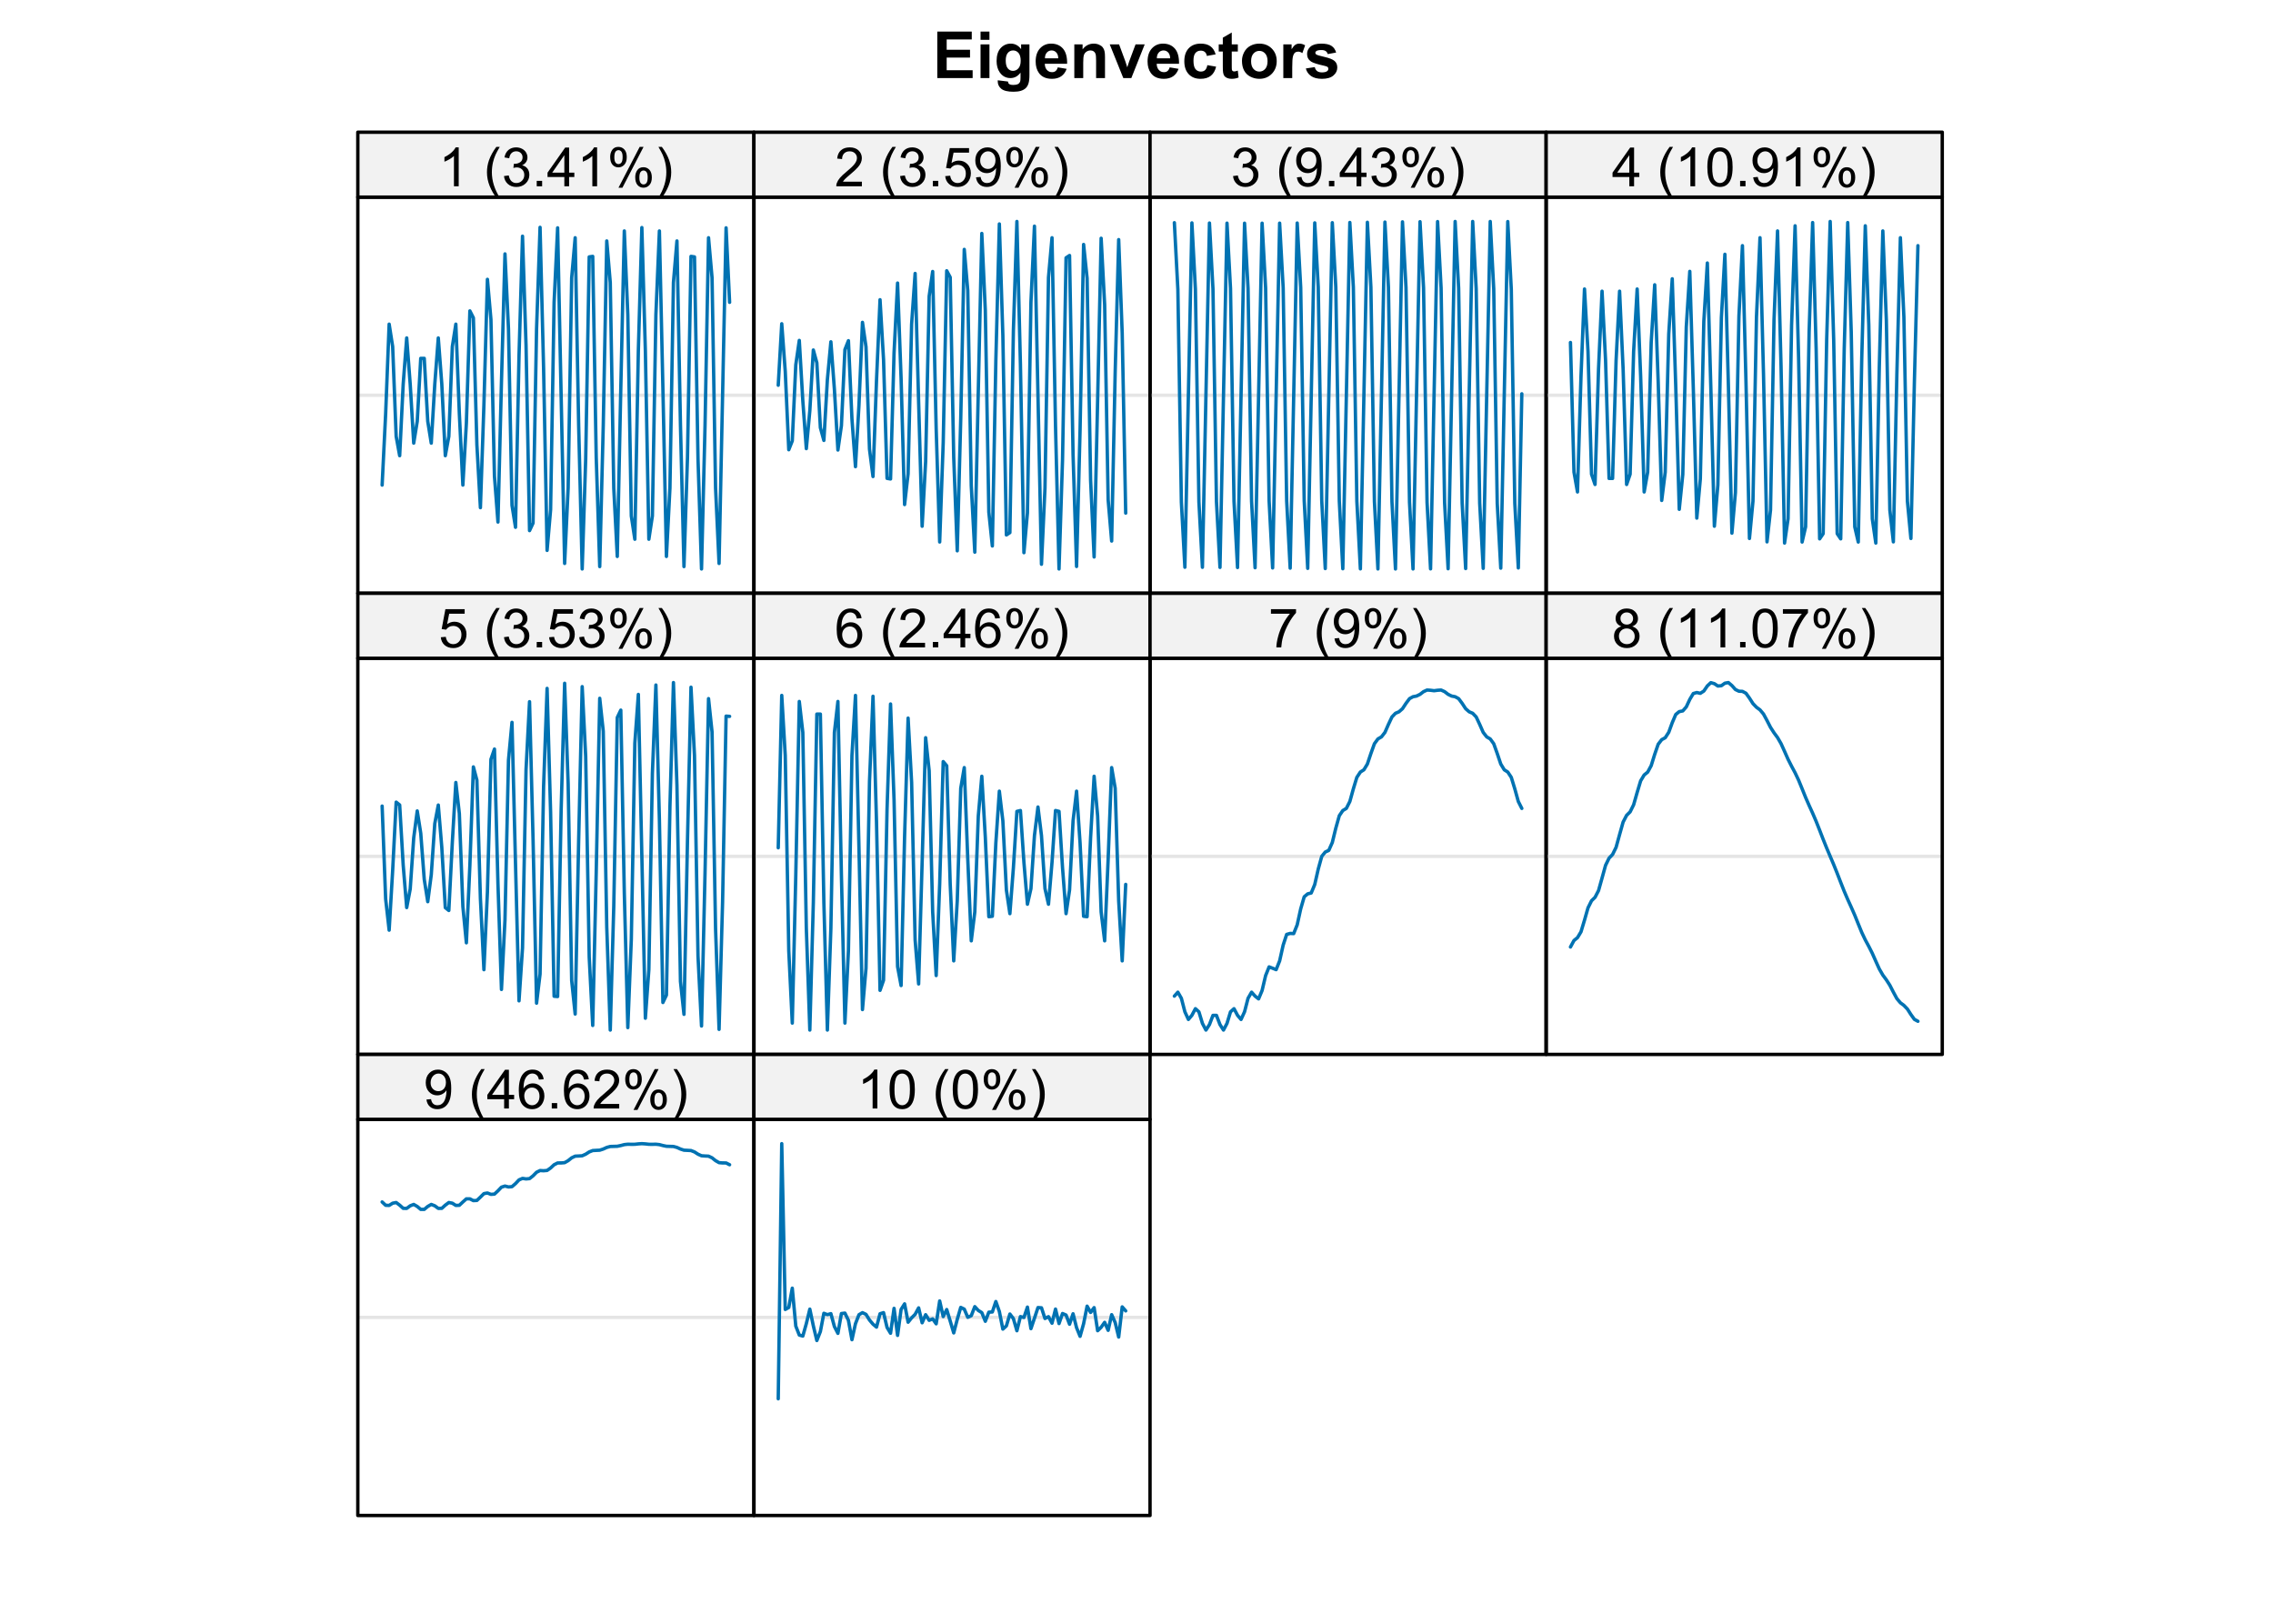 <?xml version="1.0" encoding="UTF-8"?>
<svg xmlns="http://www.w3.org/2000/svg" xmlns:xlink="http://www.w3.org/1999/xlink" width="504" height="360" viewBox="0 0 504 360">
<defs>
<g>
<g id="glyph-0-0">
<path d="M 1.047 0 L 1.047 -10.309 L 8.691 -10.309 L 8.691 -8.562 L 3.129 -8.562 L 3.129 -6.277 L 8.305 -6.277 L 8.305 -4.543 L 3.129 -4.543 L 3.129 -1.738 L 8.887 -1.738 L 8.887 0 Z M 1.047 0 "/>
</g>
<g id="glyph-0-1">
<path d="M 1.035 -8.48 L 1.035 -10.309 L 3.008 -10.309 L 3.008 -8.48 L 1.035 -8.48 M 1.035 0 L 1.035 -7.469 L 3.008 -7.469 L 3.008 0 Z M 1.035 0 "/>
</g>
<g id="glyph-0-2">
<path d="M 0.852 0.492 L 3.109 0.766 C 3.145 1.027 3.23 1.211 3.367 1.309 C 3.555 1.449 3.852 1.52 4.254 1.52 C 4.77 1.52 5.156 1.441 5.414 1.285 C 5.586 1.184 5.719 1.016 5.809 0.789 C 5.867 0.625 5.898 0.32 5.898 -0.121 L 5.898 -1.211 C 5.309 -0.402 4.562 0 3.664 0 C 2.66 0 1.867 -0.426 1.281 -1.273 C 0.82 -1.941 0.59 -2.777 0.59 -3.777 C 0.59 -5.027 0.891 -5.984 1.492 -6.645 C 2.098 -7.305 2.844 -7.637 3.742 -7.637 C 4.664 -7.637 5.426 -7.23 6.027 -6.418 L 6.027 -7.469 L 7.875 -7.469 L 7.875 -0.766 C 7.875 0.113 7.801 0.773 7.656 1.211 C 7.512 1.645 7.309 1.988 7.047 2.234 C 6.781 2.484 6.434 2.68 5.992 2.82 C 5.555 2.961 5 3.031 4.332 3.031 C 3.066 3.031 2.168 2.812 1.637 2.379 C 1.109 1.945 0.844 1.398 0.844 0.73 C 0.844 0.664 0.848 0.586 0.852 0.492 M 2.617 -3.887 C 2.617 -3.098 2.77 -2.516 3.074 -2.148 C 3.383 -1.781 3.762 -1.598 4.211 -1.598 C 4.695 -1.598 5.102 -1.785 5.434 -2.164 C 5.77 -2.539 5.934 -3.098 5.934 -3.84 C 5.934 -4.613 5.773 -5.188 5.457 -5.562 C 5.137 -5.938 4.734 -6.125 4.246 -6.125 C 3.773 -6.125 3.383 -5.941 3.074 -5.57 C 2.77 -5.203 2.617 -4.645 2.617 -3.887 Z M 2.617 -3.887 "/>
</g>
<g id="glyph-0-3">
<path d="M 5.359 -2.375 L 7.328 -2.047 C 7.074 -1.324 6.672 -0.773 6.129 -0.398 C 5.582 -0.02 4.898 0.168 4.078 0.168 C 2.781 0.168 1.82 -0.254 1.195 -1.105 C 0.703 -1.785 0.457 -2.641 0.457 -3.676 C 0.457 -4.914 0.781 -5.883 1.426 -6.586 C 2.074 -7.285 2.891 -7.637 3.883 -7.637 C 4.992 -7.637 5.867 -7.27 6.512 -6.535 C 7.152 -5.801 7.461 -4.68 7.434 -3.164 L 2.48 -3.164 C 2.496 -2.578 2.656 -2.121 2.961 -1.797 C 3.266 -1.469 3.645 -1.309 4.098 -1.309 C 4.41 -1.309 4.668 -1.391 4.879 -1.562 C 5.09 -1.73 5.25 -2 5.359 -2.375 M 5.469 -4.375 C 5.457 -4.945 5.309 -5.379 5.027 -5.676 C 4.746 -5.977 4.402 -6.125 4 -6.125 C 3.57 -6.125 3.215 -5.969 2.934 -5.652 C 2.652 -5.34 2.512 -4.914 2.516 -4.375 Z M 5.469 -4.375 "/>
</g>
<g id="glyph-0-4">
<path d="M 7.824 0 L 5.852 0 L 5.852 -3.812 C 5.852 -4.617 5.809 -5.137 5.723 -5.375 C 5.641 -5.613 5.5 -5.797 5.312 -5.926 C 5.121 -6.059 4.895 -6.125 4.625 -6.125 C 4.285 -6.125 3.977 -6.031 3.707 -5.844 C 3.434 -5.656 3.246 -5.406 3.145 -5.098 C 3.047 -4.789 2.996 -4.215 2.996 -3.383 L 2.996 0 L 1.02 0 L 1.02 -7.469 L 2.855 -7.469 L 2.855 -6.371 C 3.508 -7.215 4.328 -7.637 5.316 -7.637 C 5.75 -7.637 6.148 -7.559 6.512 -7.398 C 6.871 -7.242 7.145 -7.043 7.328 -6.801 C 7.516 -6.555 7.645 -6.277 7.715 -5.969 C 7.789 -5.66 7.824 -5.219 7.824 -4.641 Z M 7.824 0 "/>
</g>
<g id="glyph-0-5">
<path d="M 3.086 0 L 0.078 -7.469 L 2.152 -7.469 L 3.559 -3.656 L 3.965 -2.383 C 4.074 -2.707 4.141 -2.922 4.168 -3.023 C 4.234 -3.234 4.305 -3.445 4.379 -3.656 L 5.801 -7.469 L 7.832 -7.469 L 4.867 0 Z M 3.086 0 "/>
</g>
<g id="glyph-0-6">
<path d="M 7.543 -5.258 L 5.598 -4.906 C 5.531 -5.297 5.383 -5.59 5.148 -5.785 C 4.918 -5.984 4.617 -6.082 4.246 -6.082 C 3.754 -6.082 3.363 -5.91 3.07 -5.57 C 2.777 -5.23 2.629 -4.664 2.629 -3.867 C 2.629 -2.98 2.777 -2.355 3.074 -1.988 C 3.375 -1.625 3.773 -1.441 4.273 -1.441 C 4.648 -1.441 4.957 -1.547 5.195 -1.762 C 5.434 -1.973 5.605 -2.34 5.703 -2.863 L 7.645 -2.531 C 7.441 -1.641 7.055 -0.969 6.484 -0.512 C 5.91 -0.059 5.145 0.168 4.184 0.168 C 3.09 0.168 2.219 -0.176 1.57 -0.863 C 0.922 -1.555 0.598 -2.508 0.598 -3.727 C 0.598 -4.961 0.922 -5.918 1.574 -6.605 C 2.227 -7.293 3.109 -7.637 4.219 -7.637 C 5.129 -7.637 5.852 -7.441 6.387 -7.047 C 6.926 -6.656 7.309 -6.062 7.543 -5.258 Z M 7.543 -5.258 "/>
</g>
<g id="glyph-0-7">
<path d="M 4.457 -7.469 L 4.457 -5.891 L 3.109 -5.891 L 3.109 -2.883 C 3.109 -2.273 3.121 -1.918 3.145 -1.816 C 3.172 -1.715 3.23 -1.633 3.32 -1.566 C 3.414 -1.504 3.523 -1.469 3.656 -1.469 C 3.84 -1.469 4.105 -1.531 4.449 -1.66 L 4.621 -0.125 C 4.16 0.07 3.641 0.168 3.059 0.168 C 2.703 0.168 2.383 0.109 2.094 -0.012 C 1.809 -0.129 1.598 -0.285 1.465 -0.473 C 1.332 -0.664 1.238 -0.922 1.188 -1.246 C 1.145 -1.473 1.125 -1.938 1.125 -2.637 L 1.125 -5.891 L 0.219 -5.891 L 0.219 -7.469 L 1.125 -7.469 L 1.125 -8.949 L 3.109 -10.105 L 3.109 -7.469 Z M 4.457 -7.469 "/>
</g>
<g id="glyph-0-8">
<path d="M 0.578 -3.84 C 0.578 -4.496 0.738 -5.129 1.062 -5.746 C 1.387 -6.359 1.844 -6.828 2.438 -7.152 C 3.027 -7.473 3.691 -7.637 4.422 -7.637 C 5.551 -7.637 6.477 -7.27 7.199 -6.535 C 7.922 -5.801 8.281 -4.875 8.281 -3.754 C 8.281 -2.625 7.918 -1.688 7.188 -0.945 C 6.461 -0.203 5.543 0.168 4.438 0.168 C 3.754 0.168 3.098 0.016 2.477 -0.297 C 1.855 -0.605 1.387 -1.059 1.062 -1.656 C 0.738 -2.254 0.578 -2.98 0.578 -3.84 M 2.602 -3.734 C 2.602 -2.992 2.777 -2.426 3.129 -2.031 C 3.48 -1.637 3.914 -1.441 4.43 -1.441 C 4.945 -1.441 5.379 -1.637 5.727 -2.031 C 6.074 -2.426 6.25 -2.996 6.25 -3.746 C 6.25 -4.48 6.074 -5.043 5.727 -5.434 C 5.379 -5.828 4.945 -6.027 4.43 -6.027 C 3.914 -6.027 3.48 -5.828 3.129 -5.434 C 2.777 -5.043 2.602 -4.473 2.602 -3.734 Z M 2.602 -3.734 "/>
</g>
<g id="glyph-0-9">
<path d="M 2.926 0 L 0.949 0 L 0.949 -7.469 L 2.785 -7.469 L 2.785 -6.406 C 3.098 -6.906 3.379 -7.238 3.633 -7.398 C 3.883 -7.555 4.168 -7.637 4.484 -7.637 C 4.938 -7.637 5.371 -7.512 5.785 -7.262 L 5.176 -5.539 C 4.844 -5.758 4.531 -5.863 4.246 -5.863 C 3.969 -5.863 3.734 -5.789 3.543 -5.637 C 3.352 -5.484 3.199 -5.207 3.09 -4.809 C 2.98 -4.41 2.926 -3.578 2.926 -2.305 Z M 2.926 0 "/>
</g>
<g id="glyph-0-10">
<path d="M 0.336 -2.129 L 2.32 -2.434 C 2.406 -2.047 2.574 -1.758 2.832 -1.559 C 3.09 -1.359 3.453 -1.258 3.918 -1.258 C 4.426 -1.258 4.812 -1.352 5.07 -1.539 C 5.242 -1.672 5.328 -1.848 5.328 -2.066 C 5.328 -2.219 5.281 -2.34 5.188 -2.441 C 5.09 -2.535 4.871 -2.621 4.527 -2.699 C 2.934 -3.051 1.926 -3.371 1.496 -3.664 C 0.906 -4.066 0.613 -4.625 0.613 -5.344 C 0.613 -5.992 0.867 -6.535 1.379 -6.977 C 1.891 -7.414 2.68 -7.637 3.754 -7.637 C 4.777 -7.637 5.535 -7.469 6.031 -7.137 C 6.531 -6.805 6.871 -6.312 7.059 -5.66 L 5.195 -5.316 C 5.117 -5.605 4.965 -5.828 4.742 -5.984 C 4.52 -6.137 4.203 -6.215 3.789 -6.215 C 3.27 -6.215 2.898 -6.145 2.672 -5.996 C 2.523 -5.895 2.445 -5.762 2.445 -5.598 C 2.445 -5.457 2.512 -5.336 2.645 -5.238 C 2.82 -5.105 3.438 -4.922 4.488 -4.684 C 5.543 -4.445 6.277 -4.152 6.695 -3.805 C 7.105 -3.453 7.312 -2.961 7.312 -2.336 C 7.312 -1.648 7.027 -1.062 6.453 -0.57 C 5.883 -0.078 5.035 0.168 3.918 0.168 C 2.898 0.168 2.094 -0.039 1.5 -0.449 C 0.91 -0.863 0.52 -1.422 0.336 -2.129 Z M 0.336 -2.129 "/>
</g>
<g id="glyph-1-0">
<path d="M 4.469 0 L 3.414 0 L 3.414 -6.719 C 3.16 -6.477 2.828 -6.234 2.418 -5.992 C 2.004 -5.75 1.633 -5.57 1.305 -5.449 L 1.305 -6.469 C 1.895 -6.746 2.41 -7.082 2.852 -7.477 C 3.293 -7.871 3.605 -8.254 3.789 -8.625 L 4.469 -8.625 Z M 4.469 0 "/>
</g>
<g id="glyph-1-1">
</g>
<g id="glyph-1-2">
<path d="M 2.805 2.523 C 2.223 1.789 1.73 0.93 1.328 -0.055 C 0.93 -1.035 0.727 -2.055 0.727 -3.109 C 0.727 -4.039 0.875 -4.93 1.18 -5.781 C 1.531 -6.77 2.07 -7.754 2.805 -8.734 L 3.562 -8.734 C 3.09 -7.922 2.777 -7.344 2.625 -6.996 C 2.387 -6.457 2.199 -5.895 2.062 -5.309 C 1.895 -4.578 1.812 -3.844 1.812 -3.105 C 1.812 -1.227 2.395 0.652 3.562 2.523 Z M 2.805 2.523 "/>
</g>
<g id="glyph-1-3">
<path d="M 0.504 -2.266 L 1.559 -2.406 C 1.68 -1.812 1.887 -1.379 2.176 -1.117 C 2.469 -0.852 2.82 -0.719 3.242 -0.719 C 3.734 -0.719 4.156 -0.891 4.496 -1.234 C 4.84 -1.578 5.008 -2.004 5.008 -2.516 C 5.008 -2.996 4.852 -3.398 4.535 -3.711 C 4.219 -4.027 3.816 -4.184 3.328 -4.184 C 3.129 -4.184 2.879 -4.145 2.586 -4.066 L 2.703 -4.992 C 2.773 -4.984 2.828 -4.98 2.871 -4.98 C 3.32 -4.98 3.723 -5.098 4.086 -5.332 C 4.441 -5.566 4.621 -5.926 4.625 -6.414 C 4.621 -6.805 4.492 -7.121 4.23 -7.375 C 3.969 -7.629 3.629 -7.758 3.219 -7.758 C 2.805 -7.758 2.465 -7.629 2.191 -7.371 C 1.918 -7.113 1.742 -6.727 1.664 -6.211 L 0.609 -6.398 C 0.738 -7.105 1.031 -7.652 1.488 -8.043 C 1.945 -8.43 2.516 -8.625 3.195 -8.625 C 3.664 -8.625 4.094 -8.523 4.488 -8.324 C 4.883 -8.121 5.184 -7.848 5.395 -7.5 C 5.602 -7.152 5.707 -6.781 5.707 -6.391 C 5.707 -6.02 5.609 -5.684 5.406 -5.379 C 5.211 -5.074 4.914 -4.832 4.523 -4.652 C 5.031 -4.535 5.426 -4.293 5.707 -3.922 C 5.988 -3.555 6.129 -3.09 6.129 -2.539 C 6.129 -1.789 5.855 -1.152 5.309 -0.629 C 4.762 -0.109 4.07 0.152 3.234 0.152 C 2.48 0.152 1.855 -0.074 1.355 -0.523 C 0.859 -0.969 0.574 -1.555 0.504 -2.266 Z M 0.504 -2.266 "/>
</g>
<g id="glyph-1-4">
<path d="M 1.09 0 L 1.09 -1.203 L 2.289 -1.203 L 2.289 0 Z M 1.09 0 "/>
</g>
<g id="glyph-1-5">
<path d="M 3.879 0 L 3.879 -2.055 L 0.152 -2.055 L 0.152 -3.023 L 4.07 -8.59 L 4.934 -8.59 L 4.934 -3.023 L 6.094 -3.023 L 6.094 -2.055 L 4.934 -2.055 L 4.934 0 L 3.879 0 M 3.879 -3.023 L 3.879 -6.898 L 1.188 -3.023 Z M 3.879 -3.023 "/>
</g>
<g id="glyph-1-6">
<path d="M 0.695 -6.527 C 0.695 -7.141 0.852 -7.66 1.16 -8.094 C 1.469 -8.52 1.914 -8.734 2.5 -8.734 C 3.039 -8.734 3.488 -8.543 3.84 -8.16 C 4.195 -7.773 4.371 -7.207 4.371 -6.461 C 4.371 -5.734 4.191 -5.176 3.836 -4.785 C 3.477 -4.391 3.035 -4.195 2.516 -4.195 C 1.992 -4.195 1.562 -4.391 1.215 -4.773 C 0.871 -5.164 0.695 -5.746 0.695 -6.527 M 2.531 -8.008 C 2.27 -8.008 2.051 -7.895 1.879 -7.672 C 1.703 -7.441 1.617 -7.027 1.617 -6.422 C 1.617 -5.871 1.703 -5.484 1.883 -5.258 C 2.055 -5.035 2.273 -4.922 2.531 -4.922 C 2.797 -4.922 3.016 -5.035 3.191 -5.262 C 3.363 -5.488 3.453 -5.902 3.453 -6.504 C 3.453 -7.059 3.363 -7.449 3.188 -7.672 C 3.012 -7.898 2.793 -8.008 2.531 -8.008 M 2.539 0.316 L 7.234 -8.734 L 8.094 -8.734 L 3.41 0.316 L 2.539 0.316 M 6.25 -2.016 C 6.25 -2.633 6.406 -3.156 6.715 -3.582 C 7.023 -4.012 7.473 -4.227 8.062 -4.227 C 8.602 -4.227 9.047 -4.031 9.402 -3.648 C 9.754 -3.262 9.93 -2.695 9.93 -1.953 C 9.93 -1.227 9.754 -0.664 9.395 -0.273 C 9.039 0.121 8.594 0.316 8.07 0.316 C 7.547 0.316 7.117 0.121 6.77 -0.266 C 6.426 -0.656 6.25 -1.238 6.25 -2.016 M 8.094 -3.5 C 7.824 -3.5 7.605 -3.383 7.434 -3.156 C 7.258 -2.93 7.172 -2.516 7.172 -1.91 C 7.172 -1.363 7.258 -0.977 7.438 -0.75 C 7.609 -0.523 7.828 -0.41 8.086 -0.41 C 8.355 -0.41 8.578 -0.523 8.75 -0.75 C 8.926 -0.977 9.012 -1.391 9.012 -1.992 C 9.012 -2.547 8.922 -2.938 8.75 -3.16 C 8.57 -3.387 8.352 -3.5 8.094 -3.5 Z M 8.094 -3.5 "/>
</g>
<g id="glyph-1-7">
<path d="M 1.484 2.523 L 0.727 2.523 C 1.895 0.652 2.477 -1.227 2.477 -3.105 C 2.477 -3.84 2.395 -4.566 2.227 -5.289 C 2.094 -5.875 1.906 -6.438 1.672 -6.977 C 1.516 -7.328 1.203 -7.914 0.727 -8.734 L 1.484 -8.734 C 2.215 -7.754 2.758 -6.77 3.109 -5.781 C 3.41 -4.93 3.562 -4.039 3.562 -3.109 C 3.562 -2.055 3.359 -1.035 2.957 -0.055 C 2.551 0.93 2.059 1.789 1.484 2.523 Z M 1.484 2.523 "/>
</g>
<g id="glyph-1-8">
<path d="M 6.039 -1.016 L 6.039 0 L 0.363 0 C 0.355 -0.254 0.395 -0.5 0.484 -0.734 C 0.629 -1.117 0.863 -1.5 1.18 -1.875 C 1.5 -2.25 1.957 -2.684 2.562 -3.176 C 3.492 -3.941 4.125 -4.547 4.453 -4.996 C 4.781 -5.441 4.945 -5.867 4.945 -6.266 C 4.945 -6.68 4.797 -7.035 4.496 -7.32 C 4.199 -7.609 3.809 -7.75 3.328 -7.75 C 2.82 -7.75 2.414 -7.602 2.109 -7.297 C 1.805 -6.992 1.648 -6.57 1.648 -6.031 L 0.562 -6.141 C 0.637 -6.949 0.918 -7.566 1.398 -7.988 C 1.883 -8.414 2.535 -8.625 3.352 -8.625 C 4.176 -8.625 4.828 -8.398 5.309 -7.938 C 5.789 -7.484 6.031 -6.914 6.031 -6.242 C 6.031 -5.895 5.957 -5.559 5.82 -5.227 C 5.676 -4.895 5.445 -4.543 5.117 -4.18 C 4.793 -3.809 4.25 -3.305 3.492 -2.664 C 2.859 -2.133 2.453 -1.773 2.273 -1.586 C 2.094 -1.395 1.945 -1.203 1.828 -1.016 Z M 6.039 -1.016 "/>
</g>
<g id="glyph-1-9">
<path d="M 0.5 -2.25 L 1.605 -2.344 C 1.688 -1.805 1.879 -1.398 2.176 -1.129 C 2.477 -0.855 2.836 -0.719 3.258 -0.719 C 3.766 -0.719 4.195 -0.91 4.547 -1.297 C 4.898 -1.676 5.074 -2.188 5.074 -2.82 C 5.074 -3.418 4.906 -3.895 4.566 -4.242 C 4.23 -4.59 3.785 -4.762 3.242 -4.766 C 2.898 -4.762 2.594 -4.688 2.32 -4.531 C 2.047 -4.379 1.832 -4.18 1.676 -3.93 L 0.688 -4.062 L 1.516 -8.473 L 5.789 -8.473 L 5.789 -7.465 L 2.359 -7.465 L 1.898 -5.156 C 2.414 -5.516 2.953 -5.695 3.523 -5.695 C 4.273 -5.695 4.906 -5.434 5.422 -4.914 C 5.938 -4.395 6.195 -3.727 6.195 -2.914 C 6.195 -2.133 5.965 -1.461 5.516 -0.898 C 4.961 -0.203 4.211 0.148 3.258 0.148 C 2.477 0.148 1.84 -0.074 1.344 -0.508 C 0.852 -0.945 0.57 -1.527 0.5 -2.25 Z M 0.5 -2.25 "/>
</g>
<g id="glyph-1-10">
<path d="M 0.656 -1.984 L 1.672 -2.078 C 1.754 -1.602 1.918 -1.258 2.164 -1.043 C 2.402 -0.828 2.715 -0.719 3.094 -0.719 C 3.418 -0.719 3.703 -0.793 3.945 -0.945 C 4.191 -1.09 4.391 -1.289 4.547 -1.539 C 4.703 -1.785 4.832 -2.121 4.938 -2.543 C 5.043 -2.965 5.098 -3.395 5.098 -3.832 C 5.098 -3.879 5.094 -3.949 5.094 -4.043 C 4.883 -3.707 4.594 -3.434 4.227 -3.227 C 3.863 -3.016 3.465 -2.914 3.039 -2.914 C 2.328 -2.914 1.727 -3.172 1.234 -3.688 C 0.742 -4.203 0.5 -4.883 0.5 -5.727 C 0.5 -6.594 0.754 -7.297 1.27 -7.828 C 1.781 -8.359 2.426 -8.625 3.199 -8.625 C 3.758 -8.625 4.27 -8.473 4.73 -8.172 C 5.195 -7.871 5.547 -7.445 5.785 -6.887 C 6.027 -6.332 6.148 -5.523 6.148 -4.469 C 6.148 -3.371 6.027 -2.5 5.789 -1.848 C 5.551 -1.199 5.195 -0.703 4.727 -0.363 C 4.254 -0.023 3.703 0.148 3.07 0.148 C 2.398 0.148 1.848 -0.039 1.422 -0.414 C 0.996 -0.785 0.742 -1.309 0.656 -1.984 M 4.977 -5.777 C 4.973 -6.383 4.812 -6.863 4.492 -7.219 C 4.168 -7.574 3.781 -7.75 3.328 -7.75 C 2.859 -7.75 2.449 -7.559 2.102 -7.18 C 1.754 -6.793 1.582 -6.297 1.582 -5.688 C 1.582 -5.141 1.746 -4.699 2.078 -4.355 C 2.406 -4.016 2.812 -3.844 3.297 -3.844 C 3.785 -3.844 4.188 -4.016 4.504 -4.355 C 4.816 -4.699 4.973 -5.172 4.977 -5.777 Z M 4.977 -5.777 "/>
</g>
<g id="glyph-1-11">
<path d="M 0.5 -4.234 C 0.5 -5.25 0.602 -6.07 0.812 -6.688 C 1.02 -7.309 1.332 -7.785 1.742 -8.121 C 2.156 -8.457 2.672 -8.625 3.297 -8.625 C 3.758 -8.625 4.164 -8.531 4.512 -8.348 C 4.859 -8.16 5.145 -7.895 5.375 -7.543 C 5.598 -7.195 5.777 -6.77 5.906 -6.266 C 6.035 -5.766 6.102 -5.086 6.102 -4.234 C 6.102 -3.227 5.996 -2.414 5.789 -1.797 C 5.582 -1.176 5.273 -0.699 4.859 -0.359 C 4.449 -0.023 3.926 0.148 3.297 0.148 C 2.469 0.148 1.82 -0.152 1.348 -0.742 C 0.781 -1.461 0.5 -2.621 0.5 -4.234 M 1.582 -4.234 C 1.582 -2.824 1.746 -1.887 2.078 -1.422 C 2.406 -0.953 2.812 -0.719 3.297 -0.719 C 3.781 -0.719 4.191 -0.953 4.52 -1.422 C 4.852 -1.891 5.016 -2.828 5.016 -4.234 C 5.016 -5.648 4.852 -6.59 4.52 -7.055 C 4.191 -7.52 3.781 -7.75 3.289 -7.75 C 2.801 -7.75 2.414 -7.547 2.125 -7.137 C 1.766 -6.613 1.582 -5.645 1.582 -4.234 Z M 1.582 -4.234 "/>
</g>
<g id="glyph-1-12">
<path d="M 5.969 -6.484 L 4.922 -6.406 C 4.828 -6.816 4.695 -7.117 4.523 -7.305 C 4.238 -7.605 3.887 -7.758 3.469 -7.758 C 3.133 -7.758 2.836 -7.664 2.586 -7.477 C 2.25 -7.234 1.988 -6.879 1.797 -6.414 C 1.605 -5.949 1.508 -5.289 1.5 -4.43 C 1.754 -4.816 2.062 -5.102 2.43 -5.289 C 2.797 -5.477 3.184 -5.57 3.586 -5.57 C 4.289 -5.57 4.887 -5.312 5.383 -4.797 C 5.875 -4.277 6.125 -3.609 6.125 -2.789 C 6.125 -2.25 6.008 -1.75 5.773 -1.285 C 5.543 -0.824 5.223 -0.469 4.816 -0.223 C 4.41 0.023 3.949 0.148 3.434 0.148 C 2.555 0.148 1.836 -0.176 1.281 -0.824 C 0.727 -1.469 0.453 -2.535 0.453 -4.02 C 0.453 -5.68 0.758 -6.887 1.371 -7.641 C 1.906 -8.297 2.625 -8.625 3.531 -8.625 C 4.207 -8.625 4.762 -8.434 5.195 -8.055 C 5.625 -7.676 5.883 -7.156 5.969 -6.484 M 1.664 -2.781 C 1.664 -2.422 1.742 -2.07 1.895 -1.742 C 2.051 -1.406 2.266 -1.156 2.543 -0.98 C 2.82 -0.809 3.109 -0.719 3.414 -0.719 C 3.859 -0.719 4.242 -0.898 4.562 -1.258 C 4.883 -1.617 5.043 -2.105 5.047 -2.727 C 5.043 -3.316 4.887 -3.785 4.57 -4.129 C 4.254 -4.469 3.855 -4.641 3.375 -4.641 C 2.898 -4.641 2.492 -4.469 2.164 -4.129 C 1.828 -3.785 1.664 -3.336 1.664 -2.781 Z M 1.664 -2.781 "/>
</g>
<g id="glyph-1-13">
<path d="M 0.57 -7.465 L 0.57 -8.477 L 6.129 -8.477 L 6.129 -7.656 C 5.582 -7.074 5.039 -6.301 4.504 -5.336 C 3.965 -4.371 3.551 -3.383 3.258 -2.359 C 3.047 -1.641 2.914 -0.855 2.852 0 L 1.77 0 C 1.781 -0.676 1.914 -1.492 2.168 -2.449 C 2.422 -3.406 2.785 -4.328 3.262 -5.219 C 3.734 -6.105 4.238 -6.855 4.773 -7.465 Z M 0.57 -7.465 "/>
</g>
<g id="glyph-1-14">
<path d="M 2.121 -4.656 C 1.684 -4.816 1.359 -5.047 1.148 -5.344 C 0.938 -5.641 0.832 -5.996 0.832 -6.41 C 0.832 -7.035 1.059 -7.559 1.508 -7.984 C 1.953 -8.41 2.551 -8.625 3.297 -8.625 C 4.047 -8.625 4.652 -8.406 5.109 -7.973 C 5.566 -7.535 5.797 -7.004 5.797 -6.383 C 5.797 -5.98 5.691 -5.637 5.48 -5.34 C 5.273 -5.047 4.953 -4.816 4.531 -4.656 C 5.055 -4.484 5.457 -4.207 5.734 -3.828 C 6.008 -3.441 6.148 -2.984 6.148 -2.453 C 6.148 -1.719 5.887 -1.102 5.367 -0.602 C 4.848 -0.105 4.164 0.148 3.316 0.148 C 2.469 0.148 1.785 -0.105 1.266 -0.605 C 0.746 -1.109 0.484 -1.734 0.484 -2.484 C 0.484 -3.043 0.629 -3.512 0.91 -3.887 C 1.195 -4.266 1.598 -4.52 2.121 -4.656 M 1.91 -6.445 C 1.91 -6.039 2.039 -5.707 2.305 -5.449 C 2.562 -5.191 2.902 -5.062 3.32 -5.062 C 3.727 -5.062 4.062 -5.191 4.32 -5.445 C 4.582 -5.703 4.711 -6.016 4.711 -6.387 C 4.711 -6.773 4.578 -7.098 4.309 -7.363 C 4.043 -7.625 3.711 -7.758 3.312 -7.758 C 2.906 -7.758 2.574 -7.629 2.309 -7.371 C 2.043 -7.113 1.91 -6.805 1.91 -6.445 M 1.57 -2.477 C 1.57 -2.176 1.641 -1.887 1.785 -1.605 C 1.926 -1.324 2.141 -1.105 2.422 -0.953 C 2.703 -0.797 3.004 -0.719 3.328 -0.719 C 3.832 -0.719 4.25 -0.883 4.578 -1.207 C 4.906 -1.531 5.07 -1.941 5.07 -2.445 C 5.07 -2.949 4.898 -3.371 4.562 -3.703 C 4.223 -4.035 3.801 -4.203 3.293 -4.203 C 2.797 -4.203 2.387 -4.039 2.059 -3.711 C 1.734 -3.383 1.57 -2.969 1.57 -2.477 Z M 1.57 -2.477 "/>
</g>
</g>
<clipPath id="clip-0">
<path clip-rule="nonzero" d="M 79.34 87 L 167.172 87 L 167.172 88 L 79.34 88 Z M 79.34 87 "/>
</clipPath>
<clipPath id="clip-1">
<path clip-rule="nonzero" d="M 79.34 29.309 L 167.172 29.309 L 167.172 43.707 L 79.34 43.707 Z M 79.34 29.309 "/>
</clipPath>
<clipPath id="clip-2">
<path clip-rule="nonzero" d="M 97 31 L 150 31 L 150 43.707 L 97 43.707 Z M 97 31 "/>
</clipPath>
<clipPath id="clip-3">
<path clip-rule="nonzero" d="M 167.168 87 L 255 87 L 255 88 L 167.168 88 Z M 167.168 87 "/>
</clipPath>
<clipPath id="clip-4">
<path clip-rule="nonzero" d="M 167.168 29.309 L 255 29.309 L 255 43.707 L 167.168 43.707 Z M 167.168 29.309 "/>
</clipPath>
<clipPath id="clip-5">
<path clip-rule="nonzero" d="M 184 31 L 238 31 L 238 43.707 L 184 43.707 Z M 184 31 "/>
</clipPath>
<clipPath id="clip-6">
<path clip-rule="nonzero" d="M 255 87 L 342.832 87 L 342.832 88 L 255 88 Z M 255 87 "/>
</clipPath>
<clipPath id="clip-7">
<path clip-rule="nonzero" d="M 255 29.309 L 342.832 29.309 L 342.832 43.707 L 255 43.707 Z M 255 29.309 "/>
</clipPath>
<clipPath id="clip-8">
<path clip-rule="nonzero" d="M 272 31 L 326 31 L 326 43.707 L 272 43.707 Z M 272 31 "/>
</clipPath>
<clipPath id="clip-9">
<path clip-rule="nonzero" d="M 342.832 87 L 430.664 87 L 430.664 88 L 342.832 88 Z M 342.832 87 "/>
</clipPath>
<clipPath id="clip-10">
<path clip-rule="nonzero" d="M 342.832 29.309 L 430.664 29.309 L 430.664 43.707 L 342.832 43.707 Z M 342.832 29.309 "/>
</clipPath>
<clipPath id="clip-11">
<path clip-rule="nonzero" d="M 356 31 L 417 31 L 417 43.707 L 356 43.707 Z M 356 31 "/>
</clipPath>
<clipPath id="clip-12">
<path clip-rule="nonzero" d="M 79.34 189 L 167.172 189 L 167.172 191 L 79.34 191 Z M 79.34 189 "/>
</clipPath>
<clipPath id="clip-13">
<path clip-rule="nonzero" d="M 79.34 131.539 L 167.172 131.539 L 167.172 145.938 L 79.34 145.938 Z M 79.34 131.539 "/>
</clipPath>
<clipPath id="clip-14">
<path clip-rule="nonzero" d="M 96 133 L 150 133 L 150 145.938 L 96 145.938 Z M 96 133 "/>
</clipPath>
<clipPath id="clip-15">
<path clip-rule="nonzero" d="M 167.168 189 L 255 189 L 255 191 L 167.168 191 Z M 167.168 189 "/>
</clipPath>
<clipPath id="clip-16">
<path clip-rule="nonzero" d="M 167.168 131.539 L 255 131.539 L 255 145.938 L 167.168 145.938 Z M 167.168 131.539 "/>
</clipPath>
<clipPath id="clip-17">
<path clip-rule="nonzero" d="M 184 133 L 238 133 L 238 145.938 L 184 145.938 Z M 184 133 "/>
</clipPath>
<clipPath id="clip-18">
<path clip-rule="nonzero" d="M 255 189 L 342.832 189 L 342.832 191 L 255 191 Z M 255 189 "/>
</clipPath>
<clipPath id="clip-19">
<path clip-rule="nonzero" d="M 255 131.539 L 342.832 131.539 L 342.832 145.938 L 255 145.938 Z M 255 131.539 "/>
</clipPath>
<clipPath id="clip-20">
<path clip-rule="nonzero" d="M 280 133 L 318 133 L 318 145.938 L 280 145.938 Z M 280 133 "/>
</clipPath>
<clipPath id="clip-21">
<path clip-rule="nonzero" d="M 342.832 189 L 430.664 189 L 430.664 191 L 342.832 191 Z M 342.832 189 "/>
</clipPath>
<clipPath id="clip-22">
<path clip-rule="nonzero" d="M 342.832 131.539 L 430.664 131.539 L 430.664 145.938 L 342.832 145.938 Z M 342.832 131.539 "/>
</clipPath>
<clipPath id="clip-23">
<path clip-rule="nonzero" d="M 356 133 L 417 133 L 417 145.938 L 356 145.938 Z M 356 133 "/>
</clipPath>
<clipPath id="clip-24">
<path clip-rule="nonzero" d="M 79.34 291 L 167.172 291 L 167.172 293 L 79.34 293 Z M 79.34 291 "/>
</clipPath>
<clipPath id="clip-25">
<path clip-rule="nonzero" d="M 79.34 233.77 L 167.172 233.77 L 167.172 248.168 L 79.34 248.168 Z M 79.34 233.77 "/>
</clipPath>
<clipPath id="clip-26">
<path clip-rule="nonzero" d="M 93 236 L 154 236 L 154 248.168 L 93 248.168 Z M 93 236 "/>
</clipPath>
<clipPath id="clip-27">
<path clip-rule="nonzero" d="M 167.168 291 L 255 291 L 255 293 L 167.168 293 Z M 167.168 291 "/>
</clipPath>
<clipPath id="clip-28">
<path clip-rule="nonzero" d="M 167.168 233.77 L 255 233.77 L 255 248.168 L 167.168 248.168 Z M 167.168 233.77 "/>
</clipPath>
<clipPath id="clip-29">
<path clip-rule="nonzero" d="M 190 236 L 233 236 L 233 248.168 L 190 248.168 Z M 190 236 "/>
</clipPath>
</defs>
<rect x="-50.4" y="-36" width="604.8" height="432" fill="rgb(100%, 100%, 100%)" fill-opacity="1"/>
<g fill="rgb(0%, 0%, 0%)" fill-opacity="1">
<use xlink:href="#glyph-0-0" x="206.781" y="17.309"/>
<use xlink:href="#glyph-0-1" x="216.386" y="17.309"/>
<use xlink:href="#glyph-0-2" x="220.387" y="17.309"/>
<use xlink:href="#glyph-0-3" x="229.183" y="17.309"/>
<use xlink:href="#glyph-0-4" x="237.191" y="17.309"/>
<use xlink:href="#glyph-0-5" x="245.988" y="17.309"/>
<use xlink:href="#glyph-0-3" x="253.996" y="17.309"/>
<use xlink:href="#glyph-0-6" x="262.005" y="17.309"/>
<use xlink:href="#glyph-0-7" x="270.013" y="17.309"/>
<use xlink:href="#glyph-0-8" x="274.809" y="17.309"/>
<use xlink:href="#glyph-0-9" x="283.605" y="17.309"/>
<use xlink:href="#glyph-0-10" x="289.209" y="17.309"/>
</g>
<g clip-path="url(#clip-0)">
<path fill="none" stroke-width="0.75" stroke-linecap="round" stroke-linejoin="round" stroke="rgb(89.804%, 89.804%, 89.804%)" stroke-opacity="1" stroke-miterlimit="10" d="M 79.34 87.625 L 167.168 87.625 "/>
</g>
<path fill="none" stroke-width="0.75" stroke-linecap="round" stroke-linejoin="round" stroke="rgb(0%, 44.706%, 69.804%)" stroke-opacity="1" stroke-miterlimit="10" d="M 84.73 107.547 L 85.512 91.695 L 86.289 71.867 L 87.066 76.844 L 87.844 96.75 L 88.621 101.031 L 89.402 85.16 L 90.18 74.926 L 90.957 85.184 L 91.734 98.246 L 92.516 93.418 L 93.293 79.449 L 94.07 79.449 L 94.848 93.418 L 95.625 98.246 L 96.406 85.184 L 97.184 74.926 L 97.961 85.16 L 98.738 101.031 L 99.52 96.75 L 100.297 76.844 L 101.074 71.867 L 101.852 91.695 L 102.633 107.547 L 103.41 93.852 L 104.188 68.93 L 104.965 70.469 L 105.742 98.641 L 106.523 112.555 L 107.301 89.738 L 108.078 61.934 L 108.855 70.82 L 109.637 105.566 L 110.414 115.742 L 111.191 84.66 L 111.969 56.293 L 112.746 72.895 L 113.527 112.035 L 114.305 116.906 L 115.082 78.941 L 115.859 52.367 L 116.641 76.566 L 117.418 117.641 L 118.195 115.973 L 118.973 72.938 L 119.75 50.402 L 120.531 81.602 L 121.309 122.027 L 122.086 113.004 L 122.863 67.031 L 123.645 50.516 L 124.422 87.688 L 125.199 124.922 L 125.977 108.184 L 126.758 61.59 L 127.535 52.711 L 128.312 94.438 L 129.09 126.145 L 129.867 101.812 L 130.648 56.957 L 131.426 56.84 L 132.203 101.43 L 132.98 125.617 L 133.762 94.297 L 134.539 53.422 L 135.316 62.648 L 136.094 108.223 L 136.871 123.371 L 137.652 86.109 L 138.43 51.207 L 139.207 69.77 L 139.984 114.391 L 140.766 119.551 L 141.543 77.758 L 142.32 50.453 L 143.098 77.758 L 143.875 119.551 L 144.656 114.391 L 145.434 69.77 L 146.211 51.207 L 146.988 86.109 L 147.77 123.371 L 148.547 108.223 L 149.324 62.648 L 150.102 53.422 L 150.883 94.297 L 151.66 125.617 L 152.438 101.43 L 153.215 56.84 L 153.992 56.957 L 154.773 101.812 L 155.551 126.145 L 156.328 94.438 L 157.105 52.711 L 157.887 61.59 L 158.664 108.184 L 159.441 124.922 L 160.219 87.688 L 160.996 50.516 L 161.777 67.031 "/>
<path fill="none" stroke-width="0.75" stroke-linecap="round" stroke-linejoin="round" stroke="rgb(0%, 0%, 0%)" stroke-opacity="1" stroke-miterlimit="10" d="M 79.34 131.539 L 167.172 131.539 L 167.172 43.707 L 79.34 43.707 Z M 79.34 131.539 "/>
<g clip-path="url(#clip-1)">
<path fill-rule="nonzero" fill="rgb(94.902%, 94.902%, 94.902%)" fill-opacity="1" stroke-width="0.75" stroke-linecap="round" stroke-linejoin="round" stroke="rgb(94.902%, 94.902%, 94.902%)" stroke-opacity="1" stroke-miterlimit="10" d="M 79.34 43.707 L 167.172 43.707 L 167.172 29.309 L 79.34 29.309 Z M 79.34 43.707 "/>
</g>
<g clip-path="url(#clip-2)">
<g fill="rgb(0%, 0%, 0%)" fill-opacity="1">
<use xlink:href="#glyph-1-0" x="97.242" y="41.301"/>
<use xlink:href="#glyph-1-1" x="103.916" y="41.301"/>
<use xlink:href="#glyph-1-2" x="107.25" y="41.301"/>
<use xlink:href="#glyph-1-3" x="111.246" y="41.301"/>
<use xlink:href="#glyph-1-4" x="117.92" y="41.301"/>
<use xlink:href="#glyph-1-5" x="121.254" y="41.301"/>
<use xlink:href="#glyph-1-0" x="127.928" y="41.301"/>
<use xlink:href="#glyph-1-6" x="134.602" y="41.301"/>
<use xlink:href="#glyph-1-7" x="145.271" y="41.301"/>
</g>
</g>
<path fill="none" stroke-width="0.75" stroke-linecap="round" stroke-linejoin="round" stroke="rgb(0%, 0%, 0%)" stroke-opacity="1" stroke-miterlimit="10" d="M 79.34 43.707 L 167.172 43.707 L 167.172 29.309 L 79.34 29.309 Z M 79.34 43.707 "/>
<g clip-path="url(#clip-3)">
<path fill="none" stroke-width="0.75" stroke-linecap="round" stroke-linejoin="round" stroke="rgb(89.804%, 89.804%, 89.804%)" stroke-opacity="1" stroke-miterlimit="10" d="M 167.168 87.625 L 255 87.625 "/>
</g>
<path fill="none" stroke-width="0.75" stroke-linecap="round" stroke-linejoin="round" stroke="rgb(0%, 44.706%, 69.804%)" stroke-opacity="1" stroke-miterlimit="10" d="M 172.562 85.41 L 173.34 71.781 L 174.117 82.355 L 174.898 99.711 L 175.676 97.742 L 176.453 80.879 L 177.23 75.473 L 178.012 88.879 L 178.789 99.465 L 179.566 91.066 L 180.344 77.602 L 181.121 80.438 L 181.902 94.809 L 182.68 97.645 L 183.457 84.18 L 184.234 75.781 L 185.016 86.367 L 185.793 99.773 L 186.57 94.367 L 187.348 77.508 L 188.125 75.535 L 188.906 92.891 L 189.684 103.469 L 190.461 89.836 L 191.238 71.469 L 192.02 76.875 L 192.797 99.59 L 193.574 105.652 L 194.352 84.34 L 195.133 66.449 L 195.91 79.719 L 196.688 106.055 L 197.465 106.191 L 198.242 78.223 L 199.023 62.758 L 199.801 83.887 L 200.578 111.867 L 201.355 105.051 L 202.137 71.867 L 202.914 60.629 L 203.691 89.117 L 204.469 116.672 L 205.246 102.309 L 206.027 65.672 L 206.805 60.195 L 207.582 95.082 L 208.359 120.164 L 209.141 98.129 L 209.918 60.031 L 210.695 61.484 L 211.473 101.406 L 212.254 122.121 L 213.031 92.777 L 213.809 55.293 L 214.586 64.418 L 215.363 107.695 L 216.145 122.422 L 216.922 86.59 L 217.699 51.758 L 218.477 68.809 L 219.258 113.547 L 220.035 121.047 L 220.812 79.953 L 221.59 49.652 L 222.367 74.383 L 223.148 118.602 L 223.926 118.086 L 224.703 73.289 L 225.48 49.102 L 226.262 80.789 L 227.039 122.535 L 227.816 113.723 L 228.594 67.016 L 229.371 50.145 L 230.152 87.625 L 230.93 125.102 L 231.707 108.23 L 232.484 61.523 L 233.266 52.711 L 234.043 94.457 L 234.82 126.145 L 235.598 101.957 L 236.379 57.16 L 237.156 56.645 L 237.934 100.863 L 238.711 125.594 L 239.488 95.293 L 240.27 54.199 L 241.047 61.699 L 241.824 106.438 L 242.602 123.488 L 243.383 88.656 L 244.16 52.824 L 244.938 67.555 L 245.715 110.828 L 246.492 119.953 L 247.273 82.473 L 248.051 53.125 L 248.828 73.84 L 249.605 113.762 "/>
<path fill="none" stroke-width="0.75" stroke-linecap="round" stroke-linejoin="round" stroke="rgb(0%, 0%, 0%)" stroke-opacity="1" stroke-miterlimit="10" d="M 167.168 131.539 L 255 131.539 L 255 43.707 L 167.168 43.707 Z M 167.168 131.539 "/>
<g clip-path="url(#clip-4)">
<path fill-rule="nonzero" fill="rgb(94.902%, 94.902%, 94.902%)" fill-opacity="1" stroke-width="0.75" stroke-linecap="round" stroke-linejoin="round" stroke="rgb(94.902%, 94.902%, 94.902%)" stroke-opacity="1" stroke-miterlimit="10" d="M 167.168 43.707 L 255 43.707 L 255 29.309 L 167.168 29.309 Z M 167.168 43.707 "/>
</g>
<g clip-path="url(#clip-5)">
<g fill="rgb(0%, 0%, 0%)" fill-opacity="1">
<use xlink:href="#glyph-1-8" x="185.07" y="41.301"/>
<use xlink:href="#glyph-1-1" x="191.744" y="41.301"/>
<use xlink:href="#glyph-1-2" x="195.078" y="41.301"/>
<use xlink:href="#glyph-1-3" x="199.074" y="41.301"/>
<use xlink:href="#glyph-1-4" x="205.748" y="41.301"/>
<use xlink:href="#glyph-1-9" x="209.082" y="41.301"/>
<use xlink:href="#glyph-1-10" x="215.756" y="41.301"/>
<use xlink:href="#glyph-1-6" x="222.43" y="41.301"/>
<use xlink:href="#glyph-1-7" x="233.1" y="41.301"/>
</g>
</g>
<path fill="none" stroke-width="0.75" stroke-linecap="round" stroke-linejoin="round" stroke="rgb(0%, 0%, 0%)" stroke-opacity="1" stroke-miterlimit="10" d="M 167.168 43.707 L 255 43.707 L 255 29.309 L 167.168 29.309 Z M 167.168 43.707 "/>
<g clip-path="url(#clip-6)">
<path fill="none" stroke-width="0.75" stroke-linecap="round" stroke-linejoin="round" stroke="rgb(89.804%, 89.804%, 89.804%)" stroke-opacity="1" stroke-miterlimit="10" d="M 255 87.625 L 342.832 87.625 "/>
</g>
<path fill="none" stroke-width="0.75" stroke-linecap="round" stroke-linejoin="round" stroke="rgb(0%, 44.706%, 69.804%)" stroke-opacity="1" stroke-miterlimit="10" d="M 260.395 49.375 L 261.172 64.156 L 261.949 111.344 L 262.727 125.762 L 263.508 87.504 L 264.285 49.418 L 265.062 64.105 L 265.84 111.273 L 266.617 125.773 L 267.398 87.582 L 268.176 49.449 L 268.953 64.043 L 269.73 111.203 L 270.512 125.797 L 271.289 87.664 L 272.066 49.473 L 272.844 63.973 L 273.621 111.141 L 274.402 125.828 L 275.18 87.742 L 275.957 49.484 L 276.734 63.902 L 277.516 111.09 L 278.293 125.871 L 279.07 87.816 L 279.848 49.484 L 280.629 63.832 L 281.406 111.055 L 282.184 125.918 L 282.961 87.875 L 283.738 49.473 L 284.52 63.77 L 285.297 111.031 L 286.074 125.965 L 286.852 87.918 L 287.633 49.449 L 288.41 63.715 L 289.188 111.027 L 289.965 126.012 L 290.742 87.945 L 291.523 49.414 L 292.301 63.676 L 293.078 111.043 L 293.855 126.055 L 294.637 87.949 L 295.414 49.375 L 296.191 63.656 L 296.969 111.074 L 297.746 126.094 L 298.527 87.934 L 299.305 49.328 L 300.082 63.648 L 300.859 111.121 L 301.641 126.121 L 302.418 87.898 L 303.195 49.281 L 303.973 63.66 L 304.754 111.18 L 305.531 126.141 L 306.309 87.848 L 307.086 49.234 L 307.863 63.691 L 308.645 111.246 L 309.422 126.145 L 310.199 87.781 L 310.977 49.188 L 311.758 63.738 L 312.535 111.316 L 313.312 126.141 L 314.09 87.703 L 314.867 49.152 L 315.648 63.793 L 316.426 111.387 L 317.203 126.121 L 317.98 87.625 L 318.762 49.125 L 319.539 63.859 L 320.316 111.453 L 321.094 126.094 L 321.875 87.543 L 322.652 49.105 L 323.43 63.93 L 324.207 111.512 L 324.984 126.059 L 325.766 87.465 L 326.543 49.102 L 327.32 64 L 328.098 111.555 L 328.879 126.012 L 329.656 87.398 L 330.434 49.105 L 331.211 64.066 L 331.988 111.586 L 332.77 125.965 L 333.547 87.348 L 334.324 49.125 L 335.102 64.125 L 335.883 111.598 L 336.66 125.918 L 337.438 87.312 "/>
<path fill="none" stroke-width="0.75" stroke-linecap="round" stroke-linejoin="round" stroke="rgb(0%, 0%, 0%)" stroke-opacity="1" stroke-miterlimit="10" d="M 255 131.539 L 342.832 131.539 L 342.832 43.707 L 255 43.707 Z M 255 131.539 "/>
<g clip-path="url(#clip-7)">
<path fill-rule="nonzero" fill="rgb(94.902%, 94.902%, 94.902%)" fill-opacity="1" stroke-width="0.75" stroke-linecap="round" stroke-linejoin="round" stroke="rgb(94.902%, 94.902%, 94.902%)" stroke-opacity="1" stroke-miterlimit="10" d="M 255 43.707 L 342.832 43.707 L 342.832 29.309 L 255 29.309 Z M 255 43.707 "/>
</g>
<g clip-path="url(#clip-8)">
<g fill="rgb(0%, 0%, 0%)" fill-opacity="1">
<use xlink:href="#glyph-1-3" x="272.902" y="41.301"/>
<use xlink:href="#glyph-1-1" x="279.576" y="41.301"/>
<use xlink:href="#glyph-1-2" x="282.91" y="41.301"/>
<use xlink:href="#glyph-1-10" x="286.906" y="41.301"/>
<use xlink:href="#glyph-1-4" x="293.58" y="41.301"/>
<use xlink:href="#glyph-1-5" x="296.914" y="41.301"/>
<use xlink:href="#glyph-1-3" x="303.588" y="41.301"/>
<use xlink:href="#glyph-1-6" x="310.262" y="41.301"/>
<use xlink:href="#glyph-1-7" x="320.932" y="41.301"/>
</g>
</g>
<path fill="none" stroke-width="0.75" stroke-linecap="round" stroke-linejoin="round" stroke="rgb(0%, 0%, 0%)" stroke-opacity="1" stroke-miterlimit="10" d="M 255 43.707 L 342.832 43.707 L 342.832 29.309 L 255 29.309 Z M 255 43.707 "/>
<g clip-path="url(#clip-9)">
<path fill="none" stroke-width="0.75" stroke-linecap="round" stroke-linejoin="round" stroke="rgb(89.804%, 89.804%, 89.804%)" stroke-opacity="1" stroke-miterlimit="10" d="M 342.832 87.625 L 430.66 87.625 "/>
</g>
<path fill="none" stroke-width="0.75" stroke-linecap="round" stroke-linejoin="round" stroke="rgb(0%, 44.706%, 69.804%)" stroke-opacity="1" stroke-miterlimit="10" d="M 348.223 75.93 L 349.004 104.668 L 349.781 109.07 L 350.559 83.461 L 351.336 64.078 L 352.113 77.918 L 352.895 105.137 L 353.672 107.414 L 354.449 81.805 L 355.227 64.562 L 356.008 79.918 L 356.785 106.074 L 357.562 106.074 L 358.34 79.918 L 359.117 64.562 L 359.898 81.805 L 360.676 107.414 L 361.453 105.137 L 362.23 77.918 L 363.012 64.078 L 363.789 83.461 L 364.566 109.07 L 365.344 104.668 L 366.125 75.93 L 366.902 63.141 L 367.68 84.781 L 368.457 110.949 L 369.234 104.688 L 370.016 74.078 L 370.793 61.809 L 371.57 85.68 L 372.348 112.922 L 373.129 105.199 L 373.906 72.484 L 374.684 60.168 L 375.461 86.105 L 376.238 114.867 L 377.02 106.172 L 377.797 71.242 L 378.574 58.316 L 379.352 86.031 L 380.133 116.668 L 380.91 107.543 L 381.688 70.43 L 382.465 56.375 L 383.242 85.457 L 384.023 118.207 L 384.801 109.223 L 385.578 70.102 L 386.355 54.465 L 387.137 84.422 L 387.914 119.387 L 388.691 111.113 L 389.469 70.281 L 390.25 52.703 L 391.027 82.992 L 391.805 120.137 L 392.582 113.09 L 393.359 70.949 L 394.141 51.203 L 394.918 81.254 L 395.695 120.402 L 396.473 115.027 L 397.254 72.066 L 398.031 50.062 L 398.809 79.32 L 399.586 120.176 L 400.363 116.809 L 401.145 73.566 L 401.922 49.344 L 402.699 77.312 L 403.477 119.469 L 404.258 118.32 L 405.035 75.352 L 405.812 49.102 L 406.59 75.352 L 407.367 118.32 L 408.148 119.469 L 408.926 77.312 L 409.703 49.344 L 410.48 73.566 L 411.262 116.809 L 412.039 120.176 L 412.816 79.32 L 413.594 50.062 L 414.375 72.066 L 415.152 115.027 L 415.93 120.402 L 416.707 81.254 L 417.484 51.203 L 418.266 70.949 L 419.043 113.09 L 419.82 120.137 L 420.598 82.992 L 421.379 52.703 L 422.156 70.281 L 422.934 111.113 L 423.711 119.387 L 424.488 84.422 L 425.27 54.465 "/>
<path fill="none" stroke-width="0.75" stroke-linecap="round" stroke-linejoin="round" stroke="rgb(0%, 0%, 0%)" stroke-opacity="1" stroke-miterlimit="10" d="M 342.832 131.539 L 430.664 131.539 L 430.664 43.707 L 342.832 43.707 Z M 342.832 131.539 "/>
<g clip-path="url(#clip-10)">
<path fill-rule="nonzero" fill="rgb(94.902%, 94.902%, 94.902%)" fill-opacity="1" stroke-width="0.75" stroke-linecap="round" stroke-linejoin="round" stroke="rgb(94.902%, 94.902%, 94.902%)" stroke-opacity="1" stroke-miterlimit="10" d="M 342.832 43.707 L 430.664 43.707 L 430.664 29.309 L 342.832 29.309 Z M 342.832 43.707 "/>
</g>
<g clip-path="url(#clip-11)">
<g fill="rgb(0%, 0%, 0%)" fill-opacity="1">
<use xlink:href="#glyph-1-5" x="357.398" y="41.301"/>
<use xlink:href="#glyph-1-1" x="364.072" y="41.301"/>
<use xlink:href="#glyph-1-2" x="367.406" y="41.301"/>
<use xlink:href="#glyph-1-0" x="371.402" y="41.301"/>
<use xlink:href="#glyph-1-11" x="378.076" y="41.301"/>
<use xlink:href="#glyph-1-4" x="384.75" y="41.301"/>
<use xlink:href="#glyph-1-10" x="388.084" y="41.301"/>
<use xlink:href="#glyph-1-0" x="394.758" y="41.301"/>
<use xlink:href="#glyph-1-6" x="401.432" y="41.301"/>
<use xlink:href="#glyph-1-7" x="412.102" y="41.301"/>
</g>
</g>
<path fill="none" stroke-width="0.75" stroke-linecap="round" stroke-linejoin="round" stroke="rgb(0%, 0%, 0%)" stroke-opacity="1" stroke-miterlimit="10" d="M 342.832 43.707 L 430.664 43.707 L 430.664 29.309 L 342.832 29.309 Z M 342.832 43.707 "/>
<g clip-path="url(#clip-12)">
<path fill="none" stroke-width="0.75" stroke-linecap="round" stroke-linejoin="round" stroke="rgb(89.804%, 89.804%, 89.804%)" stroke-opacity="1" stroke-miterlimit="10" d="M 79.34 189.855 L 167.168 189.855 "/>
</g>
<path fill="none" stroke-width="0.75" stroke-linecap="round" stroke-linejoin="round" stroke="rgb(0%, 44.706%, 69.804%)" stroke-opacity="1" stroke-miterlimit="10" d="M 84.73 178.715 L 85.512 199.32 L 86.289 206.227 L 87.066 192.996 L 87.844 177.844 L 88.621 178.469 L 89.402 191.824 L 90.18 201.219 L 90.957 197.109 L 91.734 185.766 L 92.516 179.793 L 93.293 184.734 L 94.07 194.973 L 94.848 199.914 L 95.625 193.941 L 96.406 182.598 L 97.184 178.488 L 97.961 187.883 L 98.738 201.238 L 99.52 201.863 L 100.297 186.711 L 101.074 173.484 L 101.852 180.387 L 102.633 200.996 L 103.41 209.031 L 104.188 191.867 L 104.965 170.031 L 105.742 172.965 L 106.523 199.203 L 107.301 214.992 L 108.078 197.75 L 108.855 168.352 L 109.637 166.074 L 110.414 195.973 L 111.191 219.371 L 111.969 203.988 L 112.746 168.547 L 113.527 160.156 L 114.305 191.504 L 115.082 221.898 L 115.859 210.188 L 116.641 170.609 L 117.418 155.574 L 118.195 186.086 L 118.973 222.414 L 119.75 215.957 L 120.531 174.402 L 121.309 152.625 L 122.086 180.055 L 122.863 220.883 L 123.645 220.941 L 124.422 179.695 L 125.199 151.488 L 125.977 173.785 L 126.758 217.398 L 127.535 224.82 L 128.312 186.148 L 129.09 152.234 L 129.867 167.68 L 130.648 212.188 L 131.426 227.352 L 132.203 193.363 L 132.98 154.82 L 133.762 162.113 L 134.539 205.57 L 135.316 228.375 L 136.094 200.883 L 136.871 159.082 L 137.652 157.441 L 138.43 197.969 L 139.207 227.832 L 139.984 208.234 L 140.766 164.754 L 141.543 153.957 L 142.32 189.855 L 143.098 225.75 L 143.875 214.953 L 144.656 171.477 L 145.434 151.875 L 146.211 181.742 L 146.988 222.266 L 147.77 220.625 L 148.547 178.824 L 149.324 151.332 L 150.102 174.137 L 150.883 217.594 L 151.66 224.887 L 152.438 186.344 L 153.215 152.359 L 153.992 167.52 L 154.773 212.027 L 155.551 227.473 L 156.328 193.559 L 157.105 154.891 L 157.887 162.309 L 158.664 205.922 L 159.441 228.223 L 160.219 200.012 L 160.996 158.77 L 161.777 158.828 "/>
<path fill="none" stroke-width="0.75" stroke-linecap="round" stroke-linejoin="round" stroke="rgb(0%, 0%, 0%)" stroke-opacity="1" stroke-miterlimit="10" d="M 79.34 233.77 L 167.172 233.77 L 167.172 145.938 L 79.34 145.938 Z M 79.34 233.77 "/>
<g clip-path="url(#clip-13)">
<path fill-rule="nonzero" fill="rgb(94.902%, 94.902%, 94.902%)" fill-opacity="1" stroke-width="0.75" stroke-linecap="round" stroke-linejoin="round" stroke="rgb(94.902%, 94.902%, 94.902%)" stroke-opacity="1" stroke-miterlimit="10" d="M 79.34 145.938 L 167.172 145.938 L 167.172 131.539 L 79.34 131.539 Z M 79.34 145.938 "/>
</g>
<g clip-path="url(#clip-14)">
<g fill="rgb(0%, 0%, 0%)" fill-opacity="1">
<use xlink:href="#glyph-1-9" x="97.242" y="143.535"/>
<use xlink:href="#glyph-1-1" x="103.916" y="143.535"/>
<use xlink:href="#glyph-1-2" x="107.25" y="143.535"/>
<use xlink:href="#glyph-1-3" x="111.246" y="143.535"/>
<use xlink:href="#glyph-1-4" x="117.92" y="143.535"/>
<use xlink:href="#glyph-1-9" x="121.254" y="143.535"/>
<use xlink:href="#glyph-1-3" x="127.928" y="143.535"/>
<use xlink:href="#glyph-1-6" x="134.602" y="143.535"/>
<use xlink:href="#glyph-1-7" x="145.271" y="143.535"/>
</g>
</g>
<path fill="none" stroke-width="0.75" stroke-linecap="round" stroke-linejoin="round" stroke="rgb(0%, 0%, 0%)" stroke-opacity="1" stroke-miterlimit="10" d="M 79.34 145.938 L 167.172 145.938 L 167.172 131.539 L 79.34 131.539 Z M 79.34 145.938 "/>
<g clip-path="url(#clip-15)">
<path fill="none" stroke-width="0.75" stroke-linecap="round" stroke-linejoin="round" stroke="rgb(89.804%, 89.804%, 89.804%)" stroke-opacity="1" stroke-miterlimit="10" d="M 167.168 189.855 L 255 189.855 "/>
</g>
<path fill="none" stroke-width="0.75" stroke-linecap="round" stroke-linejoin="round" stroke="rgb(0%, 44.706%, 69.804%)" stroke-opacity="1" stroke-miterlimit="10" d="M 172.562 187.965 L 173.34 154.18 L 174.117 167.484 L 174.898 210.777 L 175.676 226.828 L 176.453 194.031 L 177.23 155.523 L 178.012 162.395 L 178.789 205.809 L 179.566 228.375 L 180.344 200.105 L 181.121 158.32 L 181.902 158.32 L 182.68 200.105 L 183.457 228.375 L 184.234 205.809 L 185.016 162.395 L 185.793 155.523 L 186.57 194.031 L 187.348 226.828 L 188.125 210.777 L 188.906 167.484 L 189.684 154.18 L 190.461 187.965 L 191.238 223.832 L 192.02 214.699 L 192.797 173.273 L 193.574 154.367 L 194.352 182.281 L 195.133 219.57 L 195.91 217.332 L 196.688 179.398 L 197.465 156.082 L 198.242 177.348 L 199.023 214.316 L 199.801 218.508 L 200.578 185.477 L 201.355 159.211 L 202.137 173.469 L 202.914 208.398 L 203.691 218.152 L 204.469 191.121 L 205.246 163.559 L 206.027 170.891 L 206.805 202.188 L 207.582 216.289 L 208.359 195.98 L 209.141 168.852 L 209.918 169.773 L 210.695 196.078 L 211.473 213.035 L 212.254 199.75 L 213.031 174.758 L 213.809 170.184 L 214.586 190.445 L 215.363 208.594 L 216.145 202.188 L 216.922 180.91 L 217.699 172.105 L 218.477 185.652 L 219.258 203.242 L 220.035 203.148 L 220.812 186.914 L 221.59 175.41 L 222.367 181.992 L 223.148 197.324 L 223.926 202.566 L 224.703 192.398 L 225.48 179.891 L 226.262 179.703 L 227.039 191.203 L 227.816 200.477 L 228.594 197.016 L 229.371 185.266 L 230.152 178.922 L 230.93 185.266 L 231.707 197.016 L 232.484 200.477 L 233.266 191.203 L 234.043 179.703 L 234.82 179.891 L 235.598 192.398 L 236.379 202.566 L 237.156 197.324 L 237.934 181.992 L 238.711 175.41 L 239.488 186.914 L 240.27 203.148 L 241.047 203.242 L 241.824 185.652 L 242.602 172.105 L 243.383 180.91 L 244.16 202.188 L 244.938 208.594 L 245.715 190.445 L 246.492 170.184 L 247.273 174.758 L 248.051 199.75 L 248.828 213.035 L 249.605 196.078 "/>
<path fill="none" stroke-width="0.75" stroke-linecap="round" stroke-linejoin="round" stroke="rgb(0%, 0%, 0%)" stroke-opacity="1" stroke-miterlimit="10" d="M 167.168 233.77 L 255 233.77 L 255 145.938 L 167.168 145.938 Z M 167.168 233.77 "/>
<g clip-path="url(#clip-16)">
<path fill-rule="nonzero" fill="rgb(94.902%, 94.902%, 94.902%)" fill-opacity="1" stroke-width="0.75" stroke-linecap="round" stroke-linejoin="round" stroke="rgb(94.902%, 94.902%, 94.902%)" stroke-opacity="1" stroke-miterlimit="10" d="M 167.168 145.938 L 255 145.938 L 255 131.539 L 167.168 131.539 Z M 167.168 145.938 "/>
</g>
<g clip-path="url(#clip-17)">
<g fill="rgb(0%, 0%, 0%)" fill-opacity="1">
<use xlink:href="#glyph-1-12" x="185.07" y="143.535"/>
<use xlink:href="#glyph-1-1" x="191.744" y="143.535"/>
<use xlink:href="#glyph-1-2" x="195.078" y="143.535"/>
<use xlink:href="#glyph-1-8" x="199.074" y="143.535"/>
<use xlink:href="#glyph-1-4" x="205.748" y="143.535"/>
<use xlink:href="#glyph-1-5" x="209.082" y="143.535"/>
<use xlink:href="#glyph-1-12" x="215.756" y="143.535"/>
<use xlink:href="#glyph-1-6" x="222.43" y="143.535"/>
<use xlink:href="#glyph-1-7" x="233.1" y="143.535"/>
</g>
</g>
<path fill="none" stroke-width="0.75" stroke-linecap="round" stroke-linejoin="round" stroke="rgb(0%, 0%, 0%)" stroke-opacity="1" stroke-miterlimit="10" d="M 167.168 145.938 L 255 145.938 L 255 131.539 L 167.168 131.539 Z M 167.168 145.938 "/>
<g clip-path="url(#clip-18)">
<path fill="none" stroke-width="0.75" stroke-linecap="round" stroke-linejoin="round" stroke="rgb(89.804%, 89.804%, 89.804%)" stroke-opacity="1" stroke-miterlimit="10" d="M 255 189.855 L 342.832 189.855 "/>
</g>
<path fill="none" stroke-width="0.75" stroke-linecap="round" stroke-linejoin="round" stroke="rgb(0%, 44.706%, 69.804%)" stroke-opacity="1" stroke-miterlimit="10" d="M 260.395 220.848 L 261.172 219.977 L 261.949 221.332 L 262.727 224.324 L 263.508 226.023 L 264.285 225.102 L 265.062 223.637 L 265.84 224.34 L 266.617 226.895 L 267.398 228.375 L 268.176 227.16 L 268.953 225.121 L 269.73 225.121 L 270.512 227.16 L 271.289 228.375 L 272.066 226.895 L 272.844 224.34 L 273.621 223.637 L 274.402 225.102 L 275.18 226.023 L 275.957 224.324 L 276.734 221.332 L 277.516 219.977 L 278.293 220.848 L 279.07 221.461 L 279.848 219.605 L 280.629 216.297 L 281.406 214.367 L 282.184 214.668 L 282.961 214.98 L 283.738 213.039 L 284.52 209.547 L 285.297 207.168 L 286.074 206.949 L 286.852 206.988 L 287.633 205.039 L 288.41 201.504 L 289.188 198.824 L 289.965 198.176 L 290.742 197.984 L 291.523 196.102 L 292.301 192.676 L 293.078 189.863 L 293.855 188.902 L 294.637 188.535 L 295.414 186.793 L 296.191 183.617 L 296.969 180.848 L 297.746 179.707 L 298.527 179.234 L 299.305 177.699 L 300.082 174.898 L 300.859 172.348 L 301.641 171.168 L 302.418 170.672 L 303.195 169.387 L 303.973 167.062 L 304.754 164.891 L 305.531 163.828 L 306.309 163.375 L 307.086 162.383 L 307.863 160.609 L 308.645 158.953 L 309.422 158.141 L 310.199 157.812 L 310.977 157.125 L 311.758 155.938 L 312.535 154.898 L 313.312 154.469 L 314.09 154.324 L 314.867 153.941 L 315.648 153.344 L 316.426 152.988 L 317.203 153.039 L 317.98 153.141 L 318.762 153.039 L 319.539 152.988 L 320.316 153.344 L 321.094 153.941 L 321.875 154.324 L 322.652 154.469 L 323.43 154.898 L 324.207 155.938 L 324.984 157.125 L 325.766 157.812 L 326.543 158.141 L 327.32 158.953 L 328.098 160.609 L 328.879 162.383 L 329.656 163.375 L 330.434 163.828 L 331.211 164.891 L 331.988 167.062 L 332.77 169.387 L 333.547 170.672 L 334.324 171.168 L 335.102 172.348 L 335.883 174.898 L 336.66 177.699 L 337.438 179.234 "/>
<path fill="none" stroke-width="0.75" stroke-linecap="round" stroke-linejoin="round" stroke="rgb(0%, 0%, 0%)" stroke-opacity="1" stroke-miterlimit="10" d="M 255 233.77 L 342.832 233.77 L 342.832 145.938 L 255 145.938 Z M 255 233.77 "/>
<g clip-path="url(#clip-19)">
<path fill-rule="nonzero" fill="rgb(94.902%, 94.902%, 94.902%)" fill-opacity="1" stroke-width="0.75" stroke-linecap="round" stroke-linejoin="round" stroke="rgb(94.902%, 94.902%, 94.902%)" stroke-opacity="1" stroke-miterlimit="10" d="M 255 145.938 L 342.832 145.938 L 342.832 131.539 L 255 131.539 Z M 255 145.938 "/>
</g>
<g clip-path="url(#clip-20)">
<g fill="rgb(0%, 0%, 0%)" fill-opacity="1">
<use xlink:href="#glyph-1-13" x="281.242" y="143.535"/>
<use xlink:href="#glyph-1-1" x="287.916" y="143.535"/>
<use xlink:href="#glyph-1-2" x="291.25" y="143.535"/>
<use xlink:href="#glyph-1-10" x="295.246" y="143.535"/>
<use xlink:href="#glyph-1-6" x="301.92" y="143.535"/>
<use xlink:href="#glyph-1-7" x="312.59" y="143.535"/>
</g>
</g>
<path fill="none" stroke-width="0.75" stroke-linecap="round" stroke-linejoin="round" stroke="rgb(0%, 0%, 0%)" stroke-opacity="1" stroke-miterlimit="10" d="M 255 145.938 L 342.832 145.938 L 342.832 131.539 L 255 131.539 Z M 255 145.938 "/>
<g clip-path="url(#clip-21)">
<path fill="none" stroke-width="0.75" stroke-linecap="round" stroke-linejoin="round" stroke="rgb(89.804%, 89.804%, 89.804%)" stroke-opacity="1" stroke-miterlimit="10" d="M 342.832 189.855 L 430.66 189.855 "/>
</g>
<path fill="none" stroke-width="0.75" stroke-linecap="round" stroke-linejoin="round" stroke="rgb(0%, 44.706%, 69.804%)" stroke-opacity="1" stroke-miterlimit="10" d="M 348.223 209.961 L 349.004 208.52 L 349.781 207.887 L 350.559 206.59 L 351.336 204.012 L 352.113 201.281 L 352.895 199.711 L 353.672 198.945 L 354.449 197.449 L 355.227 194.672 L 356.008 191.848 L 356.785 190.258 L 357.562 189.449 L 358.34 187.859 L 359.117 185.035 L 359.898 182.262 L 360.676 180.766 L 361.453 180 L 362.23 178.43 L 363.012 175.695 L 363.789 173.117 L 364.566 171.82 L 365.344 171.188 L 366.125 169.746 L 366.902 167.25 L 367.68 164.996 L 368.457 163.992 L 369.234 163.566 L 370.016 162.355 L 370.793 160.223 L 371.57 158.406 L 372.348 157.77 L 373.129 157.617 L 373.906 156.727 L 374.684 155.059 L 375.461 153.762 L 376.238 153.543 L 377.02 153.715 L 377.797 153.211 L 378.574 152.078 L 379.352 151.352 L 380.133 151.578 L 380.91 152.098 L 381.688 152.027 L 382.465 151.473 L 383.242 151.332 L 384.023 152 L 384.801 152.875 L 385.578 153.25 L 386.355 153.281 L 387.137 153.699 L 387.914 154.781 L 388.691 155.996 L 389.469 156.805 L 390.25 157.383 L 391.027 158.309 L 391.805 159.746 L 392.582 161.262 L 393.359 162.469 L 394.141 163.527 L 394.918 164.871 L 395.695 166.586 L 396.473 168.344 L 397.254 169.883 L 398.031 171.328 L 398.809 172.969 L 399.586 174.867 L 400.363 176.797 L 401.145 178.582 L 401.922 180.289 L 402.699 182.102 L 403.477 184.07 L 404.258 186.09 L 405.035 188.023 L 405.812 189.855 L 406.59 191.684 L 407.367 193.617 L 408.148 195.637 L 408.926 197.609 L 409.703 199.418 L 410.48 201.125 L 411.262 202.91 L 412.039 204.84 L 412.816 206.738 L 413.594 208.379 L 414.375 209.824 L 415.152 211.363 L 415.93 213.121 L 416.707 214.836 L 417.484 216.18 L 418.266 217.238 L 419.043 218.445 L 419.82 219.961 L 420.598 221.398 L 421.379 222.324 L 422.156 222.902 L 422.934 223.711 L 423.711 224.926 L 424.488 226.008 L 425.27 226.43 "/>
<path fill="none" stroke-width="0.75" stroke-linecap="round" stroke-linejoin="round" stroke="rgb(0%, 0%, 0%)" stroke-opacity="1" stroke-miterlimit="10" d="M 342.832 233.77 L 430.664 233.77 L 430.664 145.938 L 342.832 145.938 Z M 342.832 233.77 "/>
<g clip-path="url(#clip-22)">
<path fill-rule="nonzero" fill="rgb(94.902%, 94.902%, 94.902%)" fill-opacity="1" stroke-width="0.75" stroke-linecap="round" stroke-linejoin="round" stroke="rgb(94.902%, 94.902%, 94.902%)" stroke-opacity="1" stroke-miterlimit="10" d="M 342.832 145.938 L 430.664 145.938 L 430.664 131.539 L 342.832 131.539 Z M 342.832 145.938 "/>
</g>
<g clip-path="url(#clip-23)">
<g fill="rgb(0%, 0%, 0%)" fill-opacity="1">
<use xlink:href="#glyph-1-14" x="357.398" y="143.535"/>
<use xlink:href="#glyph-1-1" x="364.072" y="143.535"/>
<use xlink:href="#glyph-1-2" x="367.406" y="143.535"/>
<use xlink:href="#glyph-1-0" x="371.402" y="143.535"/>
<use xlink:href="#glyph-1-0" x="378.076" y="143.535"/>
<use xlink:href="#glyph-1-4" x="384.75" y="143.535"/>
<use xlink:href="#glyph-1-11" x="388.084" y="143.535"/>
<use xlink:href="#glyph-1-13" x="394.758" y="143.535"/>
<use xlink:href="#glyph-1-6" x="401.432" y="143.535"/>
<use xlink:href="#glyph-1-7" x="412.102" y="143.535"/>
</g>
</g>
<path fill="none" stroke-width="0.75" stroke-linecap="round" stroke-linejoin="round" stroke="rgb(0%, 0%, 0%)" stroke-opacity="1" stroke-miterlimit="10" d="M 342.832 145.938 L 430.664 145.938 L 430.664 131.539 L 342.832 131.539 Z M 342.832 145.938 "/>
<g clip-path="url(#clip-24)">
<path fill="none" stroke-width="0.75" stroke-linecap="round" stroke-linejoin="round" stroke="rgb(89.804%, 89.804%, 89.804%)" stroke-opacity="1" stroke-miterlimit="10" d="M 79.34 292.086 L 167.168 292.086 "/>
</g>
<path fill="none" stroke-width="0.75" stroke-linecap="round" stroke-linejoin="round" stroke="rgb(0%, 44.706%, 69.804%)" stroke-opacity="1" stroke-miterlimit="10" d="M 84.73 266.488 L 85.512 267.223 L 86.289 267.254 L 87.066 266.762 L 87.844 266.613 L 88.621 267.195 L 89.402 267.898 L 90.18 267.914 L 90.957 267.34 L 91.734 267.035 L 92.516 267.484 L 93.293 268.133 L 94.07 268.133 L 94.848 267.484 L 95.625 267.035 L 96.406 267.34 L 97.184 267.914 L 97.961 267.898 L 98.738 267.195 L 99.52 266.613 L 100.297 266.762 L 101.074 267.254 L 101.852 267.223 L 102.633 266.488 L 103.41 265.797 L 104.188 265.797 L 104.965 266.191 L 105.742 266.148 L 106.523 265.41 L 107.301 264.637 L 108.078 264.5 L 108.855 264.801 L 109.637 264.742 L 110.414 264.023 L 111.191 263.207 L 111.969 262.957 L 112.746 263.16 L 113.527 263.094 L 114.305 262.418 L 115.082 261.594 L 115.859 261.262 L 116.641 261.379 L 117.418 261.309 L 118.195 260.695 L 118.973 259.902 L 119.75 259.52 L 120.531 259.566 L 121.309 259.5 L 122.086 258.961 L 122.863 258.234 L 123.645 257.84 L 124.422 257.836 L 125.199 257.773 L 125.977 257.328 L 126.758 256.703 L 127.535 256.332 L 128.312 256.297 L 129.09 256.246 L 129.867 255.895 L 130.648 255.395 L 131.426 255.09 L 132.203 255.047 L 132.98 255.008 L 133.762 254.754 L 134.539 254.398 L 135.316 254.188 L 136.871 254.141 L 137.652 253.98 L 138.43 253.773 L 139.207 253.688 L 139.984 253.707 L 140.766 253.699 L 141.543 253.613 L 142.32 253.562 L 143.098 253.613 L 143.875 253.699 L 144.656 253.707 L 145.434 253.688 L 146.211 253.773 L 146.988 253.98 L 147.77 254.141 L 149.324 254.188 L 150.102 254.398 L 150.883 254.754 L 151.66 255.008 L 152.438 255.047 L 153.215 255.09 L 153.992 255.395 L 154.773 255.895 L 155.551 256.246 L 156.328 256.297 L 157.105 256.332 L 157.887 256.703 L 158.664 257.328 L 159.441 257.773 L 160.219 257.836 L 160.996 257.84 L 161.777 258.234 "/>
<path fill="none" stroke-width="0.75" stroke-linecap="round" stroke-linejoin="round" stroke="rgb(0%, 0%, 0%)" stroke-opacity="1" stroke-miterlimit="10" d="M 79.34 336 L 167.172 336 L 167.172 248.168 L 79.34 248.168 Z M 79.34 336 "/>
<g clip-path="url(#clip-25)">
<path fill-rule="nonzero" fill="rgb(94.902%, 94.902%, 94.902%)" fill-opacity="1" stroke-width="0.75" stroke-linecap="round" stroke-linejoin="round" stroke="rgb(94.902%, 94.902%, 94.902%)" stroke-opacity="1" stroke-miterlimit="10" d="M 79.34 248.168 L 167.172 248.168 L 167.172 233.77 L 79.34 233.77 Z M 79.34 248.168 "/>
</g>
<g clip-path="url(#clip-26)">
<g fill="rgb(0%, 0%, 0%)" fill-opacity="1">
<use xlink:href="#glyph-1-10" x="93.902" y="245.766"/>
<use xlink:href="#glyph-1-1" x="100.576" y="245.766"/>
<use xlink:href="#glyph-1-2" x="103.91" y="245.766"/>
<use xlink:href="#glyph-1-5" x="107.906" y="245.766"/>
<use xlink:href="#glyph-1-12" x="114.58" y="245.766"/>
<use xlink:href="#glyph-1-4" x="121.254" y="245.766"/>
<use xlink:href="#glyph-1-12" x="124.588" y="245.766"/>
<use xlink:href="#glyph-1-8" x="131.262" y="245.766"/>
<use xlink:href="#glyph-1-6" x="137.936" y="245.766"/>
<use xlink:href="#glyph-1-7" x="148.605" y="245.766"/>
</g>
</g>
<path fill="none" stroke-width="0.75" stroke-linecap="round" stroke-linejoin="round" stroke="rgb(0%, 0%, 0%)" stroke-opacity="1" stroke-miterlimit="10" d="M 79.34 248.168 L 167.172 248.168 L 167.172 233.77 L 79.34 233.77 Z M 79.34 248.168 "/>
<g clip-path="url(#clip-27)">
<path fill="none" stroke-width="0.75" stroke-linecap="round" stroke-linejoin="round" stroke="rgb(89.804%, 89.804%, 89.804%)" stroke-opacity="1" stroke-miterlimit="10" d="M 167.168 292.086 L 255 292.086 "/>
</g>
<path fill="none" stroke-width="0.75" stroke-linecap="round" stroke-linejoin="round" stroke="rgb(0%, 44.706%, 69.804%)" stroke-opacity="1" stroke-miterlimit="10" d="M 172.562 310.125 L 173.34 253.562 L 174.117 290.32 L 174.898 289.879 L 175.676 285.605 L 176.453 294.012 L 177.23 295.996 L 178.012 296.223 L 178.789 293.461 L 179.566 290.25 L 180.344 293.957 L 181.121 297.207 L 181.902 295.223 L 182.68 291.168 L 183.457 291.473 L 184.234 291.25 L 185.016 294.105 L 185.793 295.617 L 186.57 291.227 L 187.348 291.129 L 188.125 292.73 L 188.906 297.027 L 189.684 293.48 L 190.461 291.484 L 191.238 291.031 L 192.02 291.406 L 192.797 292.664 L 193.574 293.578 L 194.352 294.234 L 195.133 291.273 L 195.91 291.027 L 196.688 294.305 L 197.465 295.594 L 198.242 290.078 L 199.023 296.07 L 199.801 290.316 L 200.578 289.078 L 201.355 293.148 L 202.137 292.18 L 202.914 291.402 L 203.691 289.969 L 204.469 293.273 L 205.246 291.484 L 206.027 292.73 L 206.805 292.41 L 207.582 293.504 L 208.359 288.438 L 209.141 291.895 L 209.918 290.34 L 210.695 292.898 L 211.473 295.52 L 212.254 292.52 L 213.031 289.863 L 213.809 290.25 L 214.586 292.062 L 215.363 291.703 L 216.145 289.695 L 216.922 290.543 L 217.699 291.02 L 218.477 292.941 L 219.258 290.922 L 220.035 290.879 L 220.812 288.562 L 221.59 290.777 L 222.367 294.676 L 223.148 293.969 L 223.926 291.332 L 224.703 292.348 L 225.48 295.039 L 226.262 291.902 L 227.039 292.102 L 227.816 289.797 L 228.594 294.574 L 229.371 292.266 L 230.152 289.902 L 230.93 289.953 L 231.707 292.328 L 232.484 291.918 L 233.266 293.367 L 234.043 290.238 L 234.82 293.445 L 235.598 291.219 L 236.379 291.562 L 237.156 293.594 L 237.934 291.277 L 238.711 294.363 L 239.488 296.277 L 240.27 293.488 L 241.047 289.59 L 241.824 290.98 L 242.602 289.914 L 243.383 295.031 L 244.16 294.27 L 244.938 293.176 L 245.715 294.949 L 246.492 291.48 L 247.273 293.219 L 248.051 296.434 L 248.828 289.75 L 249.605 290.637 "/>
<path fill="none" stroke-width="0.75" stroke-linecap="round" stroke-linejoin="round" stroke="rgb(0%, 0%, 0%)" stroke-opacity="1" stroke-miterlimit="10" d="M 167.168 336 L 255 336 L 255 248.168 L 167.168 248.168 Z M 167.168 336 "/>
<g clip-path="url(#clip-28)">
<path fill-rule="nonzero" fill="rgb(94.902%, 94.902%, 94.902%)" fill-opacity="1" stroke-width="0.75" stroke-linecap="round" stroke-linejoin="round" stroke="rgb(94.902%, 94.902%, 94.902%)" stroke-opacity="1" stroke-miterlimit="10" d="M 167.168 248.168 L 255 248.168 L 255 233.77 L 167.168 233.77 Z M 167.168 248.168 "/>
</g>
<g clip-path="url(#clip-29)">
<g fill="rgb(0%, 0%, 0%)" fill-opacity="1">
<use xlink:href="#glyph-1-0" x="190.074" y="245.766"/>
<use xlink:href="#glyph-1-11" x="196.748" y="245.766"/>
<use xlink:href="#glyph-1-1" x="203.422" y="245.766"/>
<use xlink:href="#glyph-1-2" x="206.756" y="245.766"/>
<use xlink:href="#glyph-1-11" x="210.752" y="245.766"/>
<use xlink:href="#glyph-1-6" x="217.426" y="245.766"/>
<use xlink:href="#glyph-1-7" x="228.096" y="245.766"/>
</g>
</g>
<path fill="none" stroke-width="0.75" stroke-linecap="round" stroke-linejoin="round" stroke="rgb(0%, 0%, 0%)" stroke-opacity="1" stroke-miterlimit="10" d="M 167.168 248.168 L 255 248.168 L 255 233.77 L 167.168 233.77 Z M 167.168 248.168 "/>
</svg>
